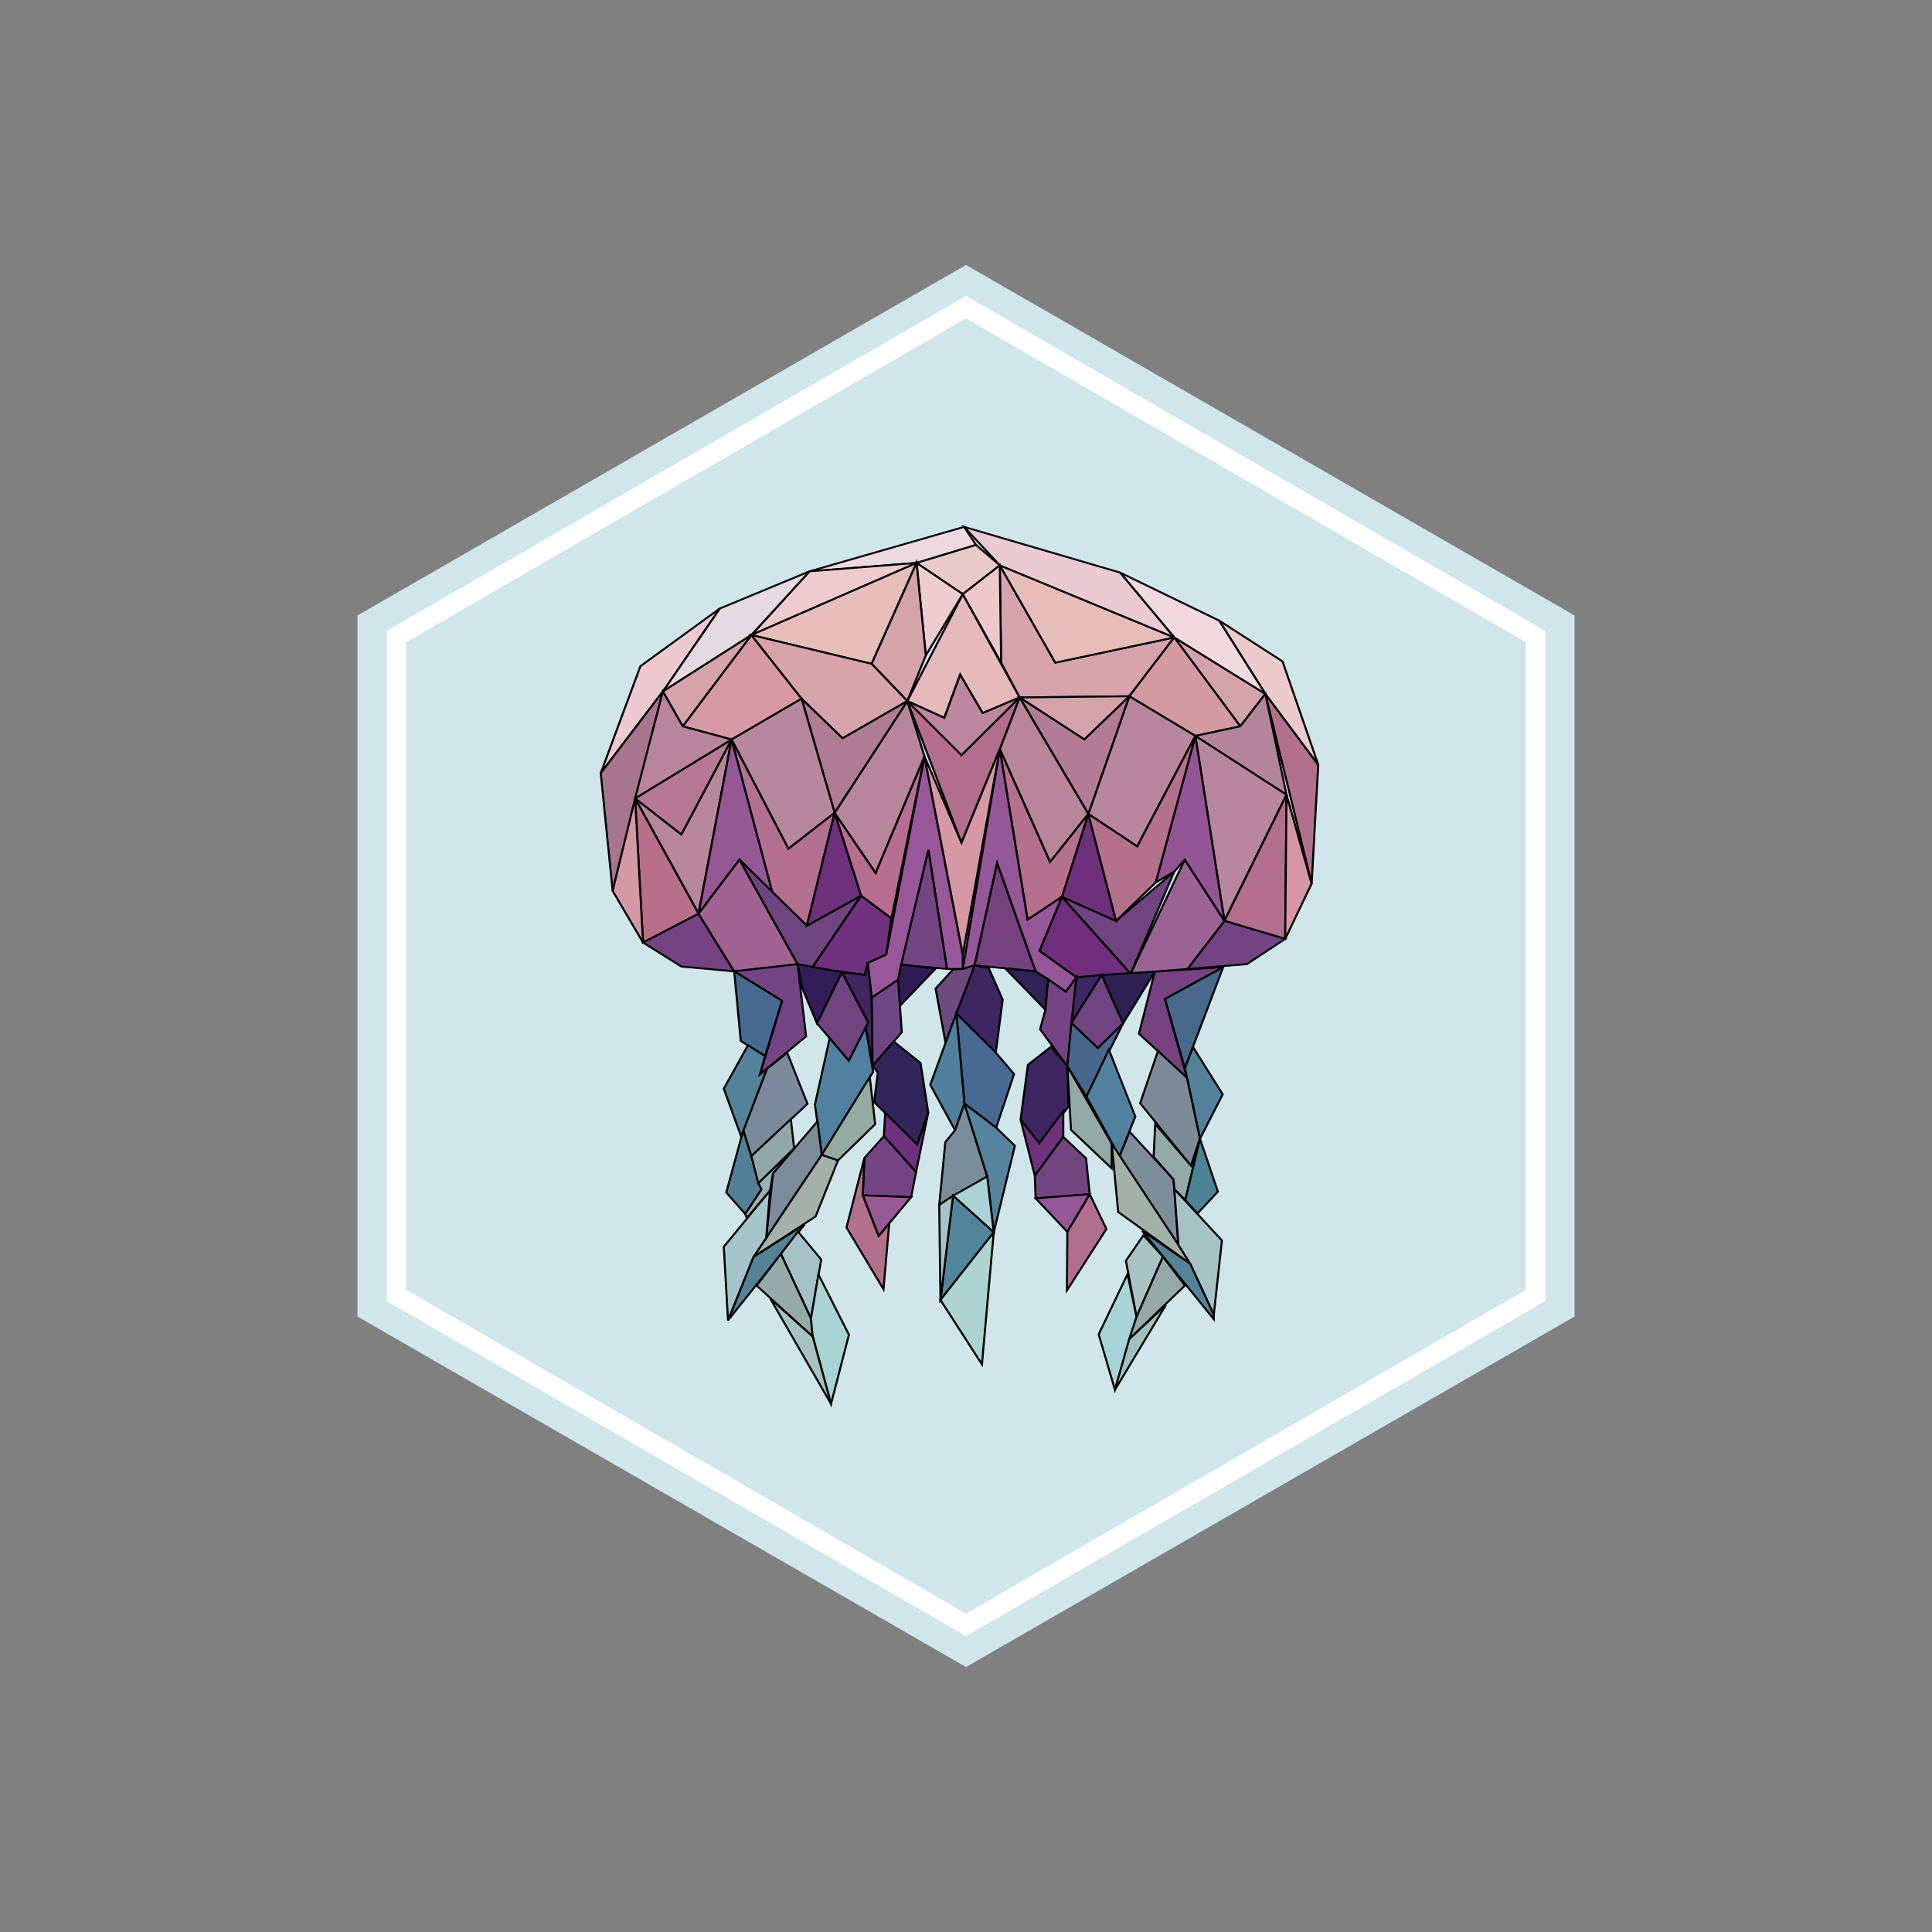<?xml version="1.0" encoding="UTF-8" standalone="no"?>
<svg
   xmlns:dc="http://purl.org/dc/elements/1.1/"
   xmlns:cc="http://creativecommons.org/ns#"
   xmlns:rdf="http://www.w3.org/1999/02/22-rdf-syntax-ns#"
   xmlns:svg="http://www.w3.org/2000/svg"
   xmlns="http://www.w3.org/2000/svg"
   xmlns:xlink="http://www.w3.org/1999/xlink"
   xmlns:sodipodi="http://sodipodi.sourceforge.net/DTD/sodipodi-0.dtd"
   xmlns:inkscape="http://www.inkscape.org/namespaces/inkscape"
   version="1.1"
   id="Ebene_1"
   x="0px"
   y="0px"
   width="198.425px"
   height="198.425px"
   viewBox="0 0 198.425 198.425"
   enable-background="new 0 0 198.425 198.425"
   xml:space="preserve"
   sodipodi:docname="jelly.svg"
   inkscape:version="1.0.1 (c497b03c, 2020-09-10)"
   inkscape:export-filename="/Users/mer92/Documents/shiny-server/hexagons/jelly.png"
   inkscape:export-xdpi="139.99899"
   inkscape:export-ydpi="139.99899"><rect x="0" y="0" width="198.425" height="198.425" fill="#808080" stroke="none"/><defs
   id="defs133">
	
	
	

		
		
		
		
		
		
		
		
		
		
		
		
		
		
		
		
		
		
		
		
		
		
		
		
		
		
		
		
		
			
		
			
		
			
		
			
		
			
		
		
			
		
			
		
			
		
			
		
			
		
		
		
		
		
		
		
		
		
		
		
		
		
		
		
		
		
	
		<defs
   id="defs3">
			<polygon
   id="SVGID_1_"
   points="36.713,135.213 36.713,63.212 99.213,27.212 161.713,63.212 161.713,135.213 99.213,171.213 " />
		</defs>
		<clipPath
   id="SVGID_2_">
			<use
   xlink:href="#SVGID_1_"
   overflow="visible"
   id="use5"
   style="overflow:visible"
   x="0"
   y="0"
   width="100%"
   height="100%" />
		</clipPath>
		
	</defs><sodipodi:namedview
   pagecolor="#ffffff"
   bordercolor="#666666"
   borderopacity="1"
   objecttolerance="10"
   gridtolerance="10"
   guidetolerance="10"
   inkscape:pageopacity="0"
   inkscape:pageshadow="2"
   inkscape:window-width="1872"
   inkscape:window-height="908"
   id="namedview131"
   showgrid="false"
   showguides="false"
   inkscape:zoom="3.2359422"
   inkscape:cx="140.34039"
   inkscape:cy="125.97484"
   inkscape:window-x="48"
   inkscape:window-y="25"
   inkscape:window-maximized="0"
   inkscape:current-layer="Ebene_1"
   inkscape:document-rotation="0" />

<polygon
   clip-path="url(#SVGID_2_)"
   points="33.878,136.852 33.878,61.574 99.212,23.94 164.548,61.574 164.548,136.852 99.212,174.484 "
   id="polygon8"
   style="fill:#d0e6ea;fill-opacity:1"
   inkscape:export-filename="/srv/shiny-server/hexagons/geo.png"
   inkscape:export-xdpi="139.99904"
   inkscape:export-ydpi="139.99904" /><polygon
   style="fill:none;stroke:#ffffff;stroke-width:2;stroke-miterlimit:10"
   id="polygon12"
   points="157.713,65.378 157.713,133.045 99.212,166.879 40.712,133.045 40.712,65.378 99.212,31.545 "
   stroke-miterlimit="10"
   transform="translate(5e-4)"
   inkscape:export-filename="/srv/shiny-server/hexagons/geo.png"
   inkscape:export-xdpi="139.99904"
   inkscape:export-ydpi="139.99904" />



<g
   id="g1291"
   transform="matrix(0.99,0,0,0.9,-183.93,17.721)"
   style="stroke-width:1.059"><path
     style="fill:#d7a3ac;fill-opacity:1;stroke:#000000;stroke-width:0.212;stroke-linecap:butt;stroke-linejoin:miter;stroke-miterlimit:4;stroke-dasharray:none;stroke-opacity:1"
     d="m 289.508,44.824 0.137,11.103 1.919,3.975 11.377,-0.137 4.661,-6.717 -12.337,2.879 z"
     id="path909" /><path
     style="fill:#e7bdba;fill-opacity:1;stroke:#000000;stroke-width:0.212;stroke-linecap:butt;stroke-linejoin:miter;stroke-miterlimit:4;stroke-dasharray:none;stroke-opacity:1"
     d="m 289.508,44.824 18.094,8.225 -12.337,2.879 z"
     id="path911" /><path
     style="fill:#d3a5ab;fill-opacity:1;stroke:#000000;stroke-width:0.212;stroke-linecap:butt;stroke-linejoin:miter;stroke-miterlimit:4;stroke-dasharray:none;stroke-opacity:1"
     d="m 307.603,53.049 9.458,6.443 -2.604,3.701 z"
     id="path913" /><path
     style="fill:#d49aa2;fill-opacity:1;stroke:#000000;stroke-width:0.212;stroke-linecap:butt;stroke-linejoin:miter;stroke-miterlimit:4;stroke-dasharray:none;stroke-opacity:1"
     d="m 307.603,53.049 -4.661,6.717 6.854,4.524 4.661,-1.097 z"
     id="path915" /><path
     style="fill:#b1718c;fill-opacity:1;stroke:#000000;stroke-width:0.212;stroke-linecap:butt;stroke-linejoin:miter;stroke-miterlimit:4;stroke-dasharray:none;stroke-opacity:1"
     d="m 317.061,59.492 5.483,8.088 -0.685,13.571 z"
     id="path917" /><path
     style="fill:#edcbcc;fill-opacity:1;stroke:#000000;stroke-width:0.212;stroke-linecap:butt;stroke-linejoin:miter;stroke-miterlimit:4;stroke-dasharray:none;stroke-opacity:1"
     d="m 322.544,67.579 -3.701,-11.789 -6.58,-4.661 4.798,8.362 z"
     id="path919" /><path
     style="fill:#f0d9df;fill-opacity:1;stroke:#000000;stroke-width:0.212;stroke-linecap:butt;stroke-linejoin:miter;stroke-miterlimit:4;stroke-dasharray:none;stroke-opacity:1"
     d="m 312.263,51.13 -10.281,-5.483 5.62,7.402 9.458,6.443 z"
     id="path921" /><path
     style="fill:#eccad3;fill-opacity:1;stroke:#000000;stroke-width:0.212;stroke-linecap:butt;stroke-linejoin:miter;stroke-miterlimit:4;stroke-dasharray:none;stroke-opacity:1"
     d="m 301.982,45.647 -16.175,-5.209 3.701,4.386 18.094,8.225 z"
     id="path923" /><path
     style="fill:#eed9e0;fill-opacity:1;stroke:#000000;stroke-width:0.212;stroke-linecap:butt;stroke-linejoin:miter;stroke-miterlimit:4;stroke-dasharray:none;stroke-opacity:1"
     d="m 285.807,40.438 -16.038,5.072 11.103,-0.96 6.168,-2.056 z"
     id="path925" /><path
     style="fill:#efcace;fill-opacity:1;stroke:#000000;stroke-width:0.212;stroke-linecap:butt;stroke-linejoin:miter;stroke-miterlimit:4;stroke-dasharray:none;stroke-opacity:1"
     d="m 269.769,45.51 -6.031,7.265 17.135,-8.225 z"
     id="path927" /><path
     style="fill:#e5dadf;fill-opacity:1;stroke:#000000;stroke-width:0.212;stroke-linecap:butt;stroke-linejoin:miter;stroke-miterlimit:4;stroke-dasharray:none;stroke-opacity:1"
     d="m 260.448,49.759 -5.894,9.458 9.184,-6.443 6.031,-7.265 z"
     id="path929" /><path
     style="fill:#eecad0;fill-opacity:1;stroke:#000000;stroke-width:0.212;stroke-linecap:butt;stroke-linejoin:miter;stroke-miterlimit:4;stroke-dasharray:none;stroke-opacity:1"
     d="m 260.448,49.759 -8.225,6.58 -4.112,12.2 6.443,-9.321 z"
     id="path931" /><path
     style="fill:#a7758e;fill-opacity:1;stroke:#000000;stroke-width:0.212;stroke-linecap:butt;stroke-linejoin:miter;stroke-miterlimit:4;stroke-dasharray:none;stroke-opacity:1"
     d="m 248.111,68.539 1.234,13.434 5.209,-22.755 z"
     id="path933" /><path
     style="fill:#d699a5;fill-opacity:1;stroke:#000000;stroke-width:0.212;stroke-linecap:butt;stroke-linejoin:miter;stroke-miterlimit:4;stroke-dasharray:none;stroke-opacity:1"
     d="m 263.738,52.775 5.209,7.265 -7.265,4.661 -5.072,-1.508 z"
     id="path935" /><path
     style="fill:#d6a3aa;fill-opacity:1;stroke:#000000;stroke-width:0.212;stroke-linecap:butt;stroke-linejoin:miter;stroke-miterlimit:4;stroke-dasharray:none;stroke-opacity:1"
     d="m 254.554,59.218 2.056,3.975 7.128,-10.418 z"
     id="path937" /><path
     style="fill:#e7beb9;fill-opacity:1;stroke:#000000;stroke-width:0.212;stroke-linecap:butt;stroke-linejoin:miter;stroke-miterlimit:4;stroke-dasharray:none;stroke-opacity:1"
     d="m 263.738,52.775 12.474,3.29 4.661,-11.515 z"
     id="path939" /><path
     style="fill:#eacaca;fill-opacity:1;stroke:#000000;stroke-width:0.212;stroke-linecap:butt;stroke-linejoin:miter;stroke-miterlimit:4;stroke-dasharray:none;stroke-opacity:1"
     d="m 280.872,44.55 4.798,3.564 3.838,-3.29 -2.467,-2.33 z"
     id="path941" /><path
     style="fill:#e6b9ba;fill-opacity:1;stroke:#000000;stroke-width:0.212;stroke-linecap:butt;stroke-linejoin:miter;stroke-miterlimit:4;stroke-dasharray:none;stroke-opacity:1"
     d="m 285.67,48.114 -5.757,12.2 3.838,1.919 1.645,-4.935 2.33,4.386 3.838,-1.782 z"
     id="path943" /><path
     style="fill:#efc8cb;fill-opacity:1;stroke:#000000;stroke-width:0.212;stroke-linecap:butt;stroke-linejoin:miter;stroke-miterlimit:4;stroke-dasharray:none;stroke-opacity:1"
     d="m 285.67,48.114 3.975,7.813 -0.137,-11.103 z"
     id="path945" /><path
     style="fill:#eecccf;fill-opacity:1;stroke:#000000;stroke-width:0.212;stroke-linecap:butt;stroke-linejoin:miter;stroke-miterlimit:4;stroke-dasharray:none;stroke-opacity:1"
     d="m 280.872,44.55 0.96,10.555 3.838,-6.991 z"
     id="path947" /><path
     style="fill:#d4a4aa;fill-opacity:1;stroke:#000000;stroke-width:0.212;stroke-linecap:butt;stroke-linejoin:miter;stroke-miterlimit:4;stroke-dasharray:none;stroke-opacity:1"
     d="m 280.872,44.55 -4.661,11.515 3.701,4.249 1.919,-5.209 z"
     id="path949" /><path
     style="fill:#d6a4aa;fill-opacity:1;stroke:#000000;stroke-width:0.212;stroke-linecap:butt;stroke-linejoin:miter;stroke-miterlimit:4;stroke-dasharray:none;stroke-opacity:1"
     d="m 263.738,52.775 5.209,7.265 4.249,4.524 6.717,-4.249 -3.701,-4.249 z"
     id="path951" /><path
     style="fill:#d5a3ac;fill-opacity:1;stroke:#000000;stroke-width:0.212;stroke-linecap:butt;stroke-linejoin:miter;stroke-miterlimit:4;stroke-dasharray:none;stroke-opacity:1"
     d="m 291.565,59.903 6.717,4.798 4.661,-4.935 z"
     id="path953" /><path
     style="fill:#b4849b;fill-opacity:1;stroke:#000000;stroke-width:0.212;stroke-linecap:butt;stroke-linejoin:miter;stroke-miterlimit:4;stroke-dasharray:none;stroke-opacity:1"
     d="m 309.796,64.289 9.458,6.717 -2.193,-11.515 -2.604,3.701 z"
     id="path955" /><path
     style="fill:#b9869f;fill-opacity:1;stroke:#000000;stroke-width:0.212;stroke-linecap:butt;stroke-linejoin:miter;stroke-miterlimit:4;stroke-dasharray:none;stroke-opacity:1"
     d="m 319.254,71.006 -6.443,14.393 -3.016,-21.11 z"
     id="path957" /><path
     style="fill:#b36f8e;fill-opacity:1;stroke:#000000;stroke-width:0.212;stroke-linecap:butt;stroke-linejoin:miter;stroke-miterlimit:4;stroke-dasharray:none;stroke-opacity:1"
     d="m 319.254,71.006 -0.137,16.449 -6.306,-2.056 z"
     id="path959" /><path
     style="fill:#d696a8;fill-opacity:1;stroke:#000000;stroke-width:0.212;stroke-linecap:butt;stroke-linejoin:miter;stroke-miterlimit:4;stroke-dasharray:none;stroke-opacity:1"
     d="m 319.254,71.006 2.604,10.144 -2.742,6.306 z"
     id="path961" /><path
     style="fill:#754283;fill-opacity:1;stroke:#000000;stroke-width:0.212;stroke-linecap:butt;stroke-linejoin:miter;stroke-miterlimit:4;stroke-dasharray:none;stroke-opacity:1"
     d="m 312.812,85.399 -3.838,5.483 6.168,-0.548 3.975,-2.879 z"
     id="path963" /><path
     style="fill:#9b6295;fill-opacity:1;stroke:#000000;stroke-width:0.212;stroke-linecap:butt;stroke-linejoin:miter;stroke-miterlimit:4;stroke-dasharray:none;stroke-opacity:1"
     d="m 312.812,85.399 -4.112,-6.991 -5.62,13.022 5.894,-0.548 z"
     id="path965" /><path
     style="fill:#945596;fill-opacity:1;stroke:#000000;stroke-width:0.212;stroke-linecap:butt;stroke-linejoin:miter;stroke-miterlimit:4;stroke-dasharray:none;stroke-opacity:1"
     d="m 309.796,64.289 -4.112,16.723 1.919,-1.234 1.097,-1.371 4.112,6.991 z"
     id="path968" /><path
     style="fill:#714481;fill-opacity:1;stroke:#000000;stroke-width:0.212;stroke-linecap:butt;stroke-linejoin:miter;stroke-miterlimit:4;stroke-dasharray:none;stroke-opacity:1"
     d="m 307.603,79.779 -6.031,5.62 -5.62,-2.742 7.128,8.773 z"
     id="path970" /><path
     style="fill:#b8869f;fill-opacity:1;stroke:#000000;stroke-width:0.212;stroke-linecap:butt;stroke-linejoin:miter;stroke-miterlimit:4;stroke-dasharray:none;stroke-opacity:1"
     d="m 302.942,59.766 -4.249,13.434 5.072,3.701 6.031,-12.611 z"
     id="path972" /><path
     style="fill:#b27c96;fill-opacity:1;stroke:#000000;stroke-width:0.212;stroke-linecap:butt;stroke-linejoin:miter;stroke-miterlimit:4;stroke-dasharray:none;stroke-opacity:1"
     d="m 291.565,59.903 7.128,13.297 4.249,-13.434 -4.661,4.935 z"
     id="path974" /><path
     style="fill:#b88599;fill-opacity:1;stroke:#000000;stroke-width:0.212;stroke-linecap:butt;stroke-linejoin:miter;stroke-miterlimit:4;stroke-dasharray:none;stroke-opacity:1"
     d="m 298.693,73.2 -3.975,5.483 -5.209,-12.885 2.056,-5.894 z"
     id="path976" /><path
     style="fill:#6e307c;fill-opacity:1;stroke:#000000;stroke-width:0.212;stroke-linecap:butt;stroke-linejoin:miter;stroke-miterlimit:4;stroke-dasharray:none;stroke-opacity:1"
     d="m 298.693,73.2 -2.742,9.458 5.62,2.742 z"
     id="path978" /><path
     style="fill:#b4718c;fill-opacity:1;stroke:#000000;stroke-width:0.212;stroke-linecap:butt;stroke-linejoin:miter;stroke-miterlimit:4;stroke-dasharray:none;stroke-opacity:1"
     d="m 298.693,73.2 2.879,12.2 4.112,-4.386 4.112,-16.723 -6.031,12.611 z"
     id="path980" /><path
     style="fill:#712e7c;fill-opacity:1;stroke:#000000;stroke-width:0.212;stroke-linecap:butt;stroke-linejoin:miter;stroke-miterlimit:4;stroke-dasharray:none;stroke-opacity:1"
     d="m 295.951,82.658 -2.33,6.169 3.838,3.016 5.62,-0.411 z"
     id="path982" /><path
     style="fill:#b4708d;fill-opacity:1;stroke:#000000;stroke-width:0.212;stroke-linecap:butt;stroke-linejoin:miter;stroke-miterlimit:4;stroke-dasharray:none;stroke-opacity:1"
     d="m 298.693,73.2 -2.742,9.458 -3.564,2.604 -2.879,-19.465 5.209,12.885 z"
     id="path984" /><path
     style="fill:#955797;fill-opacity:1;stroke:#000000;stroke-width:0.212;stroke-linecap:butt;stroke-linejoin:miter;stroke-miterlimit:4;stroke-dasharray:none;stroke-opacity:1"
     d="m 289.508,65.797 -3.838,25.085 1.234,-0.411 2.33,-11.652 3.975,12.337 3.153,2.33 1.097,-1.645 -3.838,-3.016 2.33,-6.169 -3.564,2.604 z"
     id="path986" /><path
     style="fill:#75427f;fill-opacity:1;stroke:#000000;stroke-width:0.212;stroke-linecap:butt;stroke-linejoin:miter;stroke-miterlimit:4;stroke-dasharray:none;stroke-opacity:1"
     d="m 289.234,78.82 -2.33,11.652 6.306,0.685 z"
     id="path988" /><path
     style="fill:#975799;fill-opacity:1;stroke:#000000;stroke-width:0.212;stroke-linecap:butt;stroke-linejoin:miter;stroke-miterlimit:4;stroke-dasharray:none;stroke-opacity:1"
     d="m 281.695,66.62 3.975,22.618 v 1.645 h -1.645 l -1.919,-13.571 -3.153,14.804 -2.742,2.056 -0.411,-3.975 1.919,-0.96 z"
     id="path990" /><path
     style="fill:#b36d8d;fill-opacity:1;stroke:#000000;stroke-width:0.212;stroke-linecap:butt;stroke-linejoin:miter;stroke-miterlimit:4;stroke-dasharray:none;stroke-opacity:1"
     d="m 279.913,60.314 5.62,16.175 3.975,-10.692 2.056,-5.894 -6.031,6.58 -3.838,-5.072 z"
     id="path992" /><path
     style="fill:#bc879f;fill-opacity:1;stroke:#000000;stroke-width:0.212;stroke-linecap:butt;stroke-linejoin:miter;stroke-miterlimit:4;stroke-dasharray:none;stroke-opacity:1"
     d="m 279.913,60.314 5.62,6.169 6.031,-6.58 -3.838,1.782 -2.33,-4.386 -1.645,4.935 z"
     id="path994" /><path
     style="fill:#d798a6;fill-opacity:1;stroke:#000000;stroke-width:0.212;stroke-linecap:butt;stroke-linejoin:miter;stroke-miterlimit:4;stroke-dasharray:none;stroke-opacity:1"
     d="m 281.695,66.62 3.975,22.618 3.838,-23.44 -3.975,10.692 z"
     id="path996" /><path
     style="fill:#b66e91;fill-opacity:1;stroke:#000000;stroke-width:0.212;stroke-linecap:butt;stroke-linejoin:miter;stroke-miterlimit:4;stroke-dasharray:none;stroke-opacity:1"
     d="m 281.695,66.62 -3.427,18.506 -3.153,-2.604 -2.742,-9.458 4.249,6.854 z"
     id="path998" /><path
     style="fill:#b7869c;fill-opacity:1;stroke:#000000;stroke-width:0.212;stroke-linecap:butt;stroke-linejoin:miter;stroke-miterlimit:4;stroke-dasharray:none;stroke-opacity:1"
     d="m 279.913,60.314 1.782,6.306 -5.072,13.297 -4.249,-6.854 z"
     id="path1000" /><path
     style="fill:#af7b95;fill-opacity:1;stroke:#000000;stroke-width:0.212;stroke-linecap:butt;stroke-linejoin:miter;stroke-miterlimit:4;stroke-dasharray:none;stroke-opacity:1"
     d="m 268.947,60.04 3.427,13.022 7.539,-12.748 -6.717,4.249 z"
     id="path1002" /><path
     style="fill:#b7879d;fill-opacity:1;stroke:#000000;stroke-width:0.212;stroke-linecap:butt;stroke-linejoin:miter;stroke-miterlimit:4;stroke-dasharray:none;stroke-opacity:1"
     d="m 261.682,64.701 5.894,12.474 4.798,-4.112 -3.427,-13.022 z"
     id="path1004" /><path
     style="fill:#b47091;fill-opacity:1;stroke:#000000;stroke-width:0.212;stroke-linecap:butt;stroke-linejoin:miter;stroke-miterlimit:4;stroke-dasharray:none;stroke-opacity:1"
     d="m 261.682,64.701 4.249,17.546 3.564,3.701 2.879,-12.885 -4.798,4.112 z"
     id="path1006" /><path
     style="fill:#b8879c;fill-opacity:1;stroke:#000000;stroke-width:0.212;stroke-linecap:butt;stroke-linejoin:miter;stroke-miterlimit:4;stroke-dasharray:none;stroke-opacity:1"
     d="m 261.682,64.701 -3.427,19.876 -6.58,-13.159 4.798,4.112 z"
     id="path1008" /><path
     style="fill:#b67894;fill-opacity:1;stroke:#000000;stroke-width:0.212;stroke-linecap:butt;stroke-linejoin:miter;stroke-miterlimit:4;stroke-dasharray:none;stroke-opacity:1"
     d="m 261.682,64.701 -10.007,6.717 4.798,4.112 z"
     id="path1010" /><path
     style="fill:#b9859d;fill-opacity:1;stroke:#000000;stroke-width:0.212;stroke-linecap:butt;stroke-linejoin:miter;stroke-miterlimit:4;stroke-dasharray:none;stroke-opacity:1"
     d="m 261.682,64.701 -5.072,-1.508 -2.056,-3.975 -2.879,12.2 z"
     id="path1012" /><path
     style="fill:#b76f8a;fill-opacity:1;stroke:#000000;stroke-width:0.212;stroke-linecap:butt;stroke-linejoin:miter;stroke-miterlimit:4;stroke-dasharray:none;stroke-opacity:1"
     d="m 251.675,71.418 0.822,16.449 5.757,-3.29 z"
     id="path1014" /><path
     style="fill:#d499a7;fill-opacity:1;stroke:#000000;stroke-width:0.212;stroke-linecap:butt;stroke-linejoin:miter;stroke-miterlimit:4;stroke-dasharray:none;stroke-opacity:1"
     d="m 251.675,71.418 0.822,16.449 -3.153,-5.894 z"
     id="path1016" /><path
     style="fill:#754282;fill-opacity:1;stroke:#000000;stroke-width:0.212;stroke-linecap:butt;stroke-linejoin:miter;stroke-miterlimit:4;stroke-dasharray:none;stroke-opacity:1"
     d="m 252.497,87.867 3.975,2.742 5.483,0.548 -3.701,-6.58 z"
     id="path1018" /><path
     style="fill:#965795;fill-opacity:1;stroke:#000000;stroke-width:0.212;stroke-linecap:butt;stroke-linejoin:miter;stroke-miterlimit:4;stroke-dasharray:none;stroke-opacity:1"
     d="m 258.255,84.577 4.249,-6.169 3.427,3.838 -4.249,-17.546 z"
     id="path1020" /><path
     style="fill:#a16391;fill-opacity:1;stroke:#000000;stroke-width:0.212;stroke-linecap:butt;stroke-linejoin:miter;stroke-miterlimit:4;stroke-dasharray:none;stroke-opacity:1"
     d="m 258.255,84.577 3.701,6.58 6.58,-0.822 -6.031,-11.926 z"
     id="path1022" /><path
     style="fill:#6f457f;fill-opacity:1;stroke:#000000;stroke-width:0.212;stroke-linecap:butt;stroke-linejoin:miter;stroke-miterlimit:4;stroke-dasharray:none;stroke-opacity:1"
     d="m 262.504,78.409 6.031,11.926 1.508,0.411 5.072,-8.225 -5.62,3.427 z"
     id="path1024" /><path
     style="fill:#6f307c;fill-opacity:1;stroke:#000000;stroke-width:0.212;stroke-linecap:butt;stroke-linejoin:miter;stroke-miterlimit:4;stroke-dasharray:none;stroke-opacity:1"
     d="m 269.495,85.948 5.62,-3.427 -2.742,-9.458 z"
     id="path1026" /><path
     style="fill:#70317e;fill-opacity:1;stroke:#000000;stroke-width:0.212;stroke-linecap:butt;stroke-linejoin:miter;stroke-miterlimit:4;stroke-dasharray:none;stroke-opacity:1"
     d="m 270.043,90.746 5.483,0.822 0.274,-1.371 1.919,-0.96 0.548,-4.112 -3.153,-2.604 z"
     id="path1028" /><path
     style="fill:#734583;fill-opacity:1;stroke:#000000;stroke-width:0.212;stroke-linecap:butt;stroke-linejoin:miter;stroke-miterlimit:4;stroke-dasharray:none;stroke-opacity:1"
     d="m 279.281,90.396 4.744,0.486 -1.919,-13.571 z"
     id="path1030" /><path
     style="fill:#744584;fill-opacity:1;stroke:#000000;stroke-width:0.212;stroke-linecap:butt;stroke-linejoin:miter;stroke-miterlimit:4;stroke-dasharray:none;stroke-opacity:1"
     d="m 261.956,91.157 4.957,3.362 -2.29,8.409 4.788,-4.352 -0.875,-8.242 z"
     id="path1032"
     sodipodi:nodetypes="cccccc" /><path
     style="fill:#486a91;fill-opacity:1;stroke:#000000;stroke-width:0.212;stroke-linecap:butt;stroke-linejoin:miter;stroke-miterlimit:4;stroke-dasharray:none;stroke-opacity:1"
     d="m 261.956,91.157 0.682,7.943 2.519,1.734 1.756,-6.315 z"
     id="path1034"
     sodipodi:nodetypes="ccccc" /><path
     style="fill:#7c8b9b;fill-opacity:1;stroke:#000000;stroke-width:0.212;stroke-linecap:butt;stroke-linejoin:miter;stroke-miterlimit:4;stroke-dasharray:none;stroke-opacity:1"
     d="m 267.454,100.453 2.106,5.826 -5.826,5.967 -0.842,-2.948 2.457,-7.02 z"
     id="path1038" /><path
     style="fill:#548097;fill-opacity:1;stroke:#000000;stroke-width:0.212;stroke-linecap:butt;stroke-linejoin:miter;stroke-miterlimit:4;stroke-dasharray:none;stroke-opacity:1"
     d="m 262.891,109.298 -1.755,7.09 1.966,2.457 1.685,-2.808 z"
     id="path1040"
     sodipodi:nodetypes="ccccc" /><path
     style="fill:#92a7a8;fill-opacity:1;stroke:#000000;stroke-width:0.212;stroke-linecap:butt;stroke-linejoin:miter;stroke-miterlimit:4;stroke-dasharray:none;stroke-opacity:1"
     d="m 267.835,108.027 0.336,3.339 -3.712,3.977 -0.726,-3.096 z"
     id="path1042"
     sodipodi:nodetypes="ccccc" /><path
     style="fill:#331d58;fill-opacity:1;stroke:#000000;stroke-width:0.212;stroke-linecap:butt;stroke-linejoin:miter;stroke-miterlimit:4;stroke-dasharray:none;stroke-opacity:1"
     d="m 268.998,93.012 1.544,4.071 2.597,-5.826 -4.604,-0.923 z"
     id="path1044" /><path
     style="fill:#70447f;fill-opacity:1;stroke:#000000;stroke-width:0.212;stroke-linecap:butt;stroke-linejoin:miter;stroke-miterlimit:4;stroke-dasharray:none;stroke-opacity:1"
     d="m 273.14,91.257 2.738,5.756 -2.036,4.352 -3.299,-4.282 z"
     id="path1046" /><path
     style="fill:#52809f;fill-opacity:1;stroke:#000000;stroke-width:0.212;stroke-linecap:butt;stroke-linejoin:miter;stroke-miterlimit:4;stroke-dasharray:none;stroke-opacity:1"
     d="m 275.605,97.529 0.764,5.101 -5.335,9.477 -0.702,-5.756 1.529,-7.557 1.981,2.573 z"
     id="path1048"
     sodipodi:nodetypes="ccccccc" /><path
     style="fill:#7c8c9b;fill-opacity:1;stroke:#000000;stroke-width:0.212;stroke-linecap:butt;stroke-linejoin:miter;stroke-miterlimit:4;stroke-dasharray:none;stroke-opacity:1"
     d="m 270.605,108.253 -4.625,5.959 -0.702,7.371 5.756,-9.477 z"
     id="path1050"
     sodipodi:nodetypes="ccccc" /><path
     style="fill:#93aba2;fill-opacity:1;stroke:#000000;stroke-width:0.212;stroke-linecap:butt;stroke-linejoin:miter;stroke-miterlimit:4;stroke-dasharray:none;stroke-opacity:1"
     d="m 276.018,103.215 0.562,5.381 -3.861,4.142 -1.685,-0.632 z"
     id="path1052"
     sodipodi:nodetypes="ccccc" /><path
     style="fill:#a4b1aa;fill-opacity:1;stroke:#000000;stroke-width:0.212;stroke-linecap:butt;stroke-linejoin:miter;stroke-miterlimit:4;stroke-dasharray:none;stroke-opacity:1"
     d="m 272.719,112.738 -2.317,6.388 -6.458,4.633 1.334,-2.176 5.756,-9.477 z"
     id="path1054" /><path
     style="font-variation-settings:normal;opacity:1;vector-effect:none;fill:#548299;fill-opacity:1;stroke:#000000;stroke-width:0.212;stroke-linecap:butt;stroke-linejoin:miter;stroke-miterlimit:4;stroke-dasharray:none;stroke-dashoffset:0;stroke-opacity:1;stop-color:#000000;stop-opacity:1"
     d="m 263.385,99.587 -2.507,4.96 1.799,5.451 2.672,-7.72 -0.726,0.65 0.534,-2.094 z"
     id="path1060" /><path
     style="font-variation-settings:normal;opacity:1;vector-effect:none;fill:#548296;fill-opacity:1;stroke:#000000;stroke-width:0.212;stroke-linecap:butt;stroke-linejoin:miter;stroke-miterlimit:4;stroke-dasharray:none;stroke-dashoffset:0;stroke-opacity:1;stop-color:#000000;stop-opacity:1"
     d="m 269.271,120.027 -7.958,10.956 2.631,-7.225 z"
     id="path1062" /><path
     style="font-variation-settings:normal;opacity:1;vector-effect:none;fill:#a5c5cb;fill-opacity:1;stroke:#000000;stroke-width:0.212;stroke-linecap:butt;stroke-linejoin:miter;stroke-miterlimit:4;stroke-dasharray:none;stroke-dashoffset:0;stroke-opacity:1;stop-color:#000000;stop-opacity:1"
     d="m 265.674,116.157 -4.797,6.432 0.436,8.394 2.631,-7.225 1.334,-2.176 z"
     id="path1064" /><path
     style="font-variation-settings:normal;opacity:1;vector-effect:none;fill:#99b2b6;fill-opacity:1;stroke:#000000;stroke-width:0.212;stroke-linecap:butt;stroke-linejoin:miter;stroke-miterlimit:4;stroke-dasharray:none;stroke-dashoffset:0;stroke-opacity:1;stop-color:#000000;stop-opacity:1"
     d="m 263.102,118.845 0.165,0.456 2.408,-3.144 0.306,-1.945 2.192,-2.846 -3.712,3.977 0.327,0.695 z"
     id="path1066" /><path
     style="font-variation-settings:normal;opacity:1;vector-effect:none;fill:#a5c3c7;fill-opacity:1;stroke:#000000;stroke-width:0.212;stroke-linecap:butt;stroke-linejoin:miter;stroke-miterlimit:4;stroke-dasharray:none;stroke-dashoffset:0;stroke-opacity:1;stop-color:#000000;stop-opacity:1"
     d="m 266.8,123.405 3.119,7.372 1.063,-6.734 -2.41,-3.19 z"
     id="path1068" /><path
     style="font-variation-settings:normal;opacity:1;vector-effect:none;fill:#95aaa9;fill-opacity:1;stroke:#000000;stroke-width:0.212;stroke-linecap:butt;stroke-linejoin:miter;stroke-miterlimit:4;stroke-dasharray:none;stroke-dashoffset:0;stroke-opacity:1;stop-color:#000000;stop-opacity:1"
     d="m 264.279,127.013 5.823,5.823 -0.184,-2.059 -3.119,-7.372 z"
     id="path1070" /><path
     style="font-variation-settings:normal;opacity:1;vector-effect:none;fill:#aad4d4;fill-opacity:1;stroke:#000000;stroke-width:0.212;stroke-linecap:butt;stroke-linejoin:miter;stroke-miterlimit:4;stroke-dasharray:none;stroke-dashoffset:0;stroke-opacity:1;stop-color:#000000;stop-opacity:1"
     d="m 270.693,125.747 3.165,6.878 -1.857,7.891 -1.899,-7.68 -0.184,-2.059 z"
     id="path1072" /><path
     style="font-variation-settings:normal;opacity:1;vector-effect:none;fill:#a7c2c3;fill-opacity:1;stroke:#000000;stroke-width:0.212;stroke-linecap:butt;stroke-linejoin:miter;stroke-miterlimit:4;stroke-dasharray:none;stroke-dashoffset:0;stroke-opacity:1;stop-color:#000000;stop-opacity:1"
     d="m 265.714,128.532 6.287,11.984 -1.899,-7.68 z"
     id="path1074"
     sodipodi:nodetypes="cccc" /><path
     style="font-variation-settings:normal;opacity:1;vector-effect:none;fill:#301c54;fill-opacity:1;stroke:#000000;stroke-width:0.212;stroke-linecap:butt;stroke-linejoin:miter;stroke-miterlimit:4;stroke-dasharray:none;stroke-dashoffset:0;stroke-opacity:1;stop-color:#000000;stop-opacity:1"
     d="m 282.846,90.85 -3.713,4.262 -0.179,-2.995 0.328,-1.72 z"
     id="path1076" /><path
     style="font-variation-settings:normal;opacity:1;vector-effect:none;fill:#6f4684;fill-opacity:1;stroke:#000000;stroke-width:0.212;stroke-linecap:butt;stroke-linejoin:miter;stroke-miterlimit:4;stroke-dasharray:none;stroke-dashoffset:0;stroke-opacity:1;stop-color:#000000;stop-opacity:1"
     d="m 278.953,92.116 0.39,5.991 -3.038,3.84 -0.093,-7.775 z"
     id="path1078" /><path
     style="font-variation-settings:normal;opacity:1;vector-effect:none;fill:#412661;fill-opacity:1;stroke:#000000;stroke-width:0.212;stroke-linecap:butt;stroke-linejoin:miter;stroke-miterlimit:4;stroke-dasharray:none;stroke-dashoffset:0;stroke-opacity:1;stop-color:#000000;stop-opacity:1"
     d="m 275.801,90.197 0.411,3.975 0.093,7.775 -0.7,-4.419 0.273,-0.515 -2.738,-5.756 2.387,0.311 z"
     id="path1080" /><path
     style="font-variation-settings:normal;opacity:1;vector-effect:none;fill:#31255a;fill-opacity:1;stroke:#000000;stroke-width:0.212;stroke-linecap:butt;stroke-linejoin:miter;stroke-miterlimit:4;stroke-dasharray:none;stroke-dashoffset:0;stroke-opacity:1;stop-color:#000000;stop-opacity:1"
     d="m 278.499,99.163 2.785,2.447 0.802,5.654 -1.139,3.671 -4.473,-4.853 0.38,-3.376 -0.549,-0.76 z"
     id="path1082" /><path
     style="font-variation-settings:normal;opacity:1;vector-effect:none;fill:#6f317d;fill-opacity:1;stroke:#000000;stroke-width:0.212;stroke-linecap:butt;stroke-linejoin:miter;stroke-miterlimit:4;stroke-dasharray:none;stroke-dashoffset:0;stroke-opacity:1;stop-color:#000000;stop-opacity:1"
     d="m 277.613,107.307 -0.127,2.658 3.334,4.093 1.266,-6.794 -1.139,3.671 z"
     id="path1084" /><path
     style="font-variation-settings:normal;opacity:1;vector-effect:none;fill:#744483;fill-opacity:1;stroke:#000000;stroke-width:0.212;stroke-linecap:butt;stroke-linejoin:miter;stroke-miterlimit:4;stroke-dasharray:none;stroke-dashoffset:0;stroke-opacity:1;stop-color:#000000;stop-opacity:1"
     d="m 277.487,109.965 -2.025,2.49 -0.169,4.262 5.021,0.211 0.506,-2.869 z"
     id="path1086" /><path
     style="font-variation-settings:normal;opacity:1;vector-effect:none;fill:#975994;fill-opacity:1;stroke:#000000;stroke-width:0.212;stroke-linecap:butt;stroke-linejoin:miter;stroke-miterlimit:4;stroke-dasharray:none;stroke-dashoffset:0;stroke-opacity:1;stop-color:#000000;stop-opacity:1"
     d="m 275.292,116.717 1.646,4.642 3.376,-4.431 z"
     id="path1088" /><path
     style="font-variation-settings:normal;opacity:1;vector-effect:none;fill:#b3708c;fill-opacity:1;stroke:#000000;stroke-width:0.212;stroke-linecap:butt;stroke-linejoin:miter;stroke-miterlimit:4;stroke-dasharray:none;stroke-dashoffset:0;stroke-opacity:1;stop-color:#000000;stop-opacity:1"
     d="m 275.461,112.455 -1.857,7.933 3.84,7.047 0.591,-7.469 -1.097,1.393 -1.646,-4.642 z"
     id="path1090" /><path
     style="font-variation-settings:normal;opacity:1;vector-effect:none;fill:#6d4b7f;fill-opacity:1;stroke:#000000;stroke-width:0.212;stroke-linecap:butt;stroke-linejoin:miter;stroke-miterlimit:4;stroke-dasharray:none;stroke-dashoffset:0;stroke-opacity:1;stop-color:#000000;stop-opacity:1"
     d="m 284.66,90.934 -1.814,2.194 1.097,6.541 2.961,-9.198 -1.234,0.411 z"
     id="path1092" /><path
     style="font-variation-settings:normal;opacity:1;vector-effect:none;fill:#3e2662;fill-opacity:1;stroke:#000000;stroke-width:0.212;stroke-linecap:butt;stroke-linejoin:miter;stroke-miterlimit:4;stroke-dasharray:none;stroke-dashoffset:0;stroke-opacity:1;stop-color:#000000;stop-opacity:1"
     d="m 288.373,90.808 1.435,3.587 -0.717,6.034 -4.093,-4.473 1.906,-5.484 z"
     id="path1094" /><path
     style="font-variation-settings:normal;opacity:1;vector-effect:none;fill:#486a92;fill-opacity:1;stroke:#000000;stroke-width:0.212;stroke-linecap:butt;stroke-linejoin:miter;stroke-miterlimit:4;stroke-dasharray:none;stroke-dashoffset:0;stroke-opacity:1;stop-color:#000000;stop-opacity:1"
     d="m 284.998,95.956 0.844,10.296 3.291,2.743 1.857,-6.119 -1.899,-2.447 z"
     id="path1096" /><path
     style="font-variation-settings:normal;opacity:1;vector-effect:none;fill:#52809c;fill-opacity:1;stroke:#000000;stroke-width:0.212;stroke-linecap:butt;stroke-linejoin:miter;stroke-miterlimit:4;stroke-dasharray:none;stroke-dashoffset:0;stroke-opacity:1;stop-color:#000000;stop-opacity:1"
     d="m 284.998,95.956 0.844,10.296 -0.971,3.038 -2.574,-5.19 z"
     id="path1098" /><path
     style="font-variation-settings:normal;opacity:1;vector-effect:none;fill:#798d9a;fill-opacity:1;stroke:#000000;stroke-width:0.212;stroke-linecap:butt;stroke-linejoin:miter;stroke-miterlimit:4;stroke-dasharray:none;stroke-dashoffset:0;stroke-opacity:1;stop-color:#000000;stop-opacity:1"
     d="m 285.842,106.252 2.363,8.313 -4.979,3.249 0.633,-7.173 1.013,-1.35 z"
     id="path1100" /><path
     style="font-variation-settings:normal;opacity:1;vector-effect:none;fill:#56839d;fill-opacity:1;stroke:#000000;stroke-width:0.212;stroke-linecap:butt;stroke-linejoin:miter;stroke-miterlimit:4;stroke-dasharray:none;stroke-dashoffset:0;stroke-opacity:1;stop-color:#000000;stop-opacity:1"
     d="m 289.133,108.995 1.941,2.068 -2.194,9.874 -0.675,-6.372 -2.363,-8.313 z"
     id="path1102" /><path
     style="font-variation-settings:normal;opacity:1;vector-effect:none;fill:#abd2d6;fill-opacity:1;stroke:#000000;stroke-width:0.212;stroke-linecap:butt;stroke-linejoin:miter;stroke-miterlimit:4;stroke-dasharray:none;stroke-dashoffset:0;stroke-opacity:1;stop-color:#000000;stop-opacity:1"
     d="m 284.66,116.759 4.22,4.177 -0.675,-6.372 z"
     id="path1104" /><path
     style="font-variation-settings:normal;opacity:1;vector-effect:none;fill:#52859c;fill-opacity:1;stroke:#000000;stroke-width:0.212;stroke-linecap:butt;stroke-linejoin:miter;stroke-miterlimit:4;stroke-dasharray:none;stroke-dashoffset:0;stroke-opacity:1;stop-color:#000000;stop-opacity:1"
     d="m 284.66,116.759 -1.308,11.9 5.528,-7.722 z"
     id="path1106" /><path
     style="font-variation-settings:normal;opacity:1;vector-effect:none;fill:#a5c3c9;fill-opacity:1;stroke:#000000;stroke-width:0.212;stroke-linecap:butt;stroke-linejoin:miter;stroke-miterlimit:4;stroke-dasharray:none;stroke-dashoffset:0;stroke-opacity:1;stop-color:#000000;stop-opacity:1"
     d="m 284.66,116.759 -1.435,1.055 0.127,10.845 z"
     id="path1108" /><path
     style="font-variation-settings:normal;opacity:1;vector-effect:none;fill:#add4d3;fill-opacity:1;stroke:#000000;stroke-width:0.212;stroke-linecap:butt;stroke-linejoin:miter;stroke-miterlimit:4;stroke-dasharray:none;stroke-dashoffset:0;stroke-opacity:1;stop-color:#000000;stop-opacity:1"
     d="m 288.88,120.936 -1.224,15.064 -4.304,-7.342 z"
     id="path1110" /><path
     style="font-variation-settings:normal;opacity:1;vector-effect:none;fill:#2f2254;fill-opacity:1;stroke:#000000;stroke-width:0.212;stroke-linecap:butt;stroke-linejoin:miter;stroke-miterlimit:4;stroke-dasharray:none;stroke-dashoffset:0;stroke-opacity:1;stop-color:#000000;stop-opacity:1"
     d="m 290.061,90.808 4.177,4.726 0.295,-3.46 -1.325,-0.917 z"
     id="path1112" /><path
     style="font-variation-settings:normal;opacity:1;vector-effect:none;fill:#754485;fill-opacity:1;stroke:#000000;stroke-width:0.212;stroke-linecap:butt;stroke-linejoin:miter;stroke-miterlimit:4;stroke-dasharray:none;stroke-dashoffset:0;stroke-opacity:1;stop-color:#000000;stop-opacity:1"
     d="m 297.459,91.842 -0.941,10.148 -2.827,-4.22 0.549,-2.236 0.295,-3.46 1.828,1.413 z"
     id="path1114" /><path
     style="font-variation-settings:normal;opacity:1;vector-effect:none;fill:#3d2661;fill-opacity:1;stroke:#000000;stroke-width:0.212;stroke-linecap:butt;stroke-linejoin:miter;stroke-miterlimit:4;stroke-dasharray:none;stroke-dashoffset:0;stroke-opacity:1;stop-color:#000000;stop-opacity:1"
     d="m 294.83,99.753 -2.405,2.068 -0.76,6.245 1.941,2.701 3.038,-4.177 -0.127,-4.599 z"
     id="path1116" /><path
     style="font-variation-settings:normal;opacity:1;vector-effect:none;fill:#6d327b;fill-opacity:1;stroke:#000000;stroke-width:0.212;stroke-linecap:butt;stroke-linejoin:miter;stroke-miterlimit:4;stroke-dasharray:none;stroke-dashoffset:0;stroke-opacity:1;stop-color:#000000;stop-opacity:1"
     d="m 291.665,108.066 1.477,6.414 2.954,-4.431 v -2.954 l -2.49,3.671 z"
     id="path1118" /><path
     style="font-variation-settings:normal;opacity:1;vector-effect:none;fill:#734680;fill-opacity:1;stroke:#000000;stroke-width:0.212;stroke-linecap:butt;stroke-linejoin:miter;stroke-miterlimit:4;stroke-dasharray:none;stroke-dashoffset:0;stroke-opacity:1;stop-color:#000000;stop-opacity:1"
     d="m 293.142,114.48 0.084,2.574 5.612,-0.464 -0.38,-4.093 -2.363,-2.447 z"
     id="path1120" /><path
     style="font-variation-settings:normal;opacity:1;vector-effect:none;fill:#965797;fill-opacity:1;stroke:#000000;stroke-width:0.212;stroke-linecap:butt;stroke-linejoin:miter;stroke-miterlimit:4;stroke-dasharray:none;stroke-dashoffset:0;stroke-opacity:1;stop-color:#000000;stop-opacity:1"
     d="m 293.226,117.054 3.291,3.84 2.321,-4.304 z"
     id="path1122" /><path
     style="font-variation-settings:normal;opacity:1;vector-effect:none;fill:#b06f8d;fill-opacity:1;stroke:#000000;stroke-width:0.212;stroke-linecap:butt;stroke-linejoin:miter;stroke-miterlimit:4;stroke-dasharray:none;stroke-dashoffset:0;stroke-opacity:1;stop-color:#000000;stop-opacity:1"
     d="m 298.838,116.59 1.73,3.967 -4.093,7.005 0.042,-6.667 z"
     id="path1124" /><path
     style="font-variation-settings:normal;opacity:1;vector-effect:none;fill:#3e2762;fill-opacity:1;stroke:#000000;stroke-width:0.212;stroke-linecap:butt;stroke-linejoin:miter;stroke-miterlimit:4;stroke-dasharray:none;stroke-dashoffset:0;stroke-opacity:1;stop-color:#000000;stop-opacity:1"
     d="m 300.062,91.567 -3.123,5.486 0.519,-5.211 z"
     id="path1126" /><path
     style="font-variation-settings:normal;opacity:1;vector-effect:none;fill:#2f2053;fill-opacity:1;stroke:#000000;stroke-width:0.212;stroke-linecap:butt;stroke-linejoin:miter;stroke-miterlimit:4;stroke-dasharray:none;stroke-dashoffset:0;stroke-opacity:1;stop-color:#000000;stop-opacity:1"
     d="m 300.062,91.567 2.236,5.528 3.291,-5.908 z"
     id="path1128" /><path
     style="font-variation-settings:normal;opacity:1;vector-effect:none;fill:#704382;fill-opacity:1;stroke:#000000;stroke-width:0.212;stroke-linecap:butt;stroke-linejoin:miter;stroke-miterlimit:4;stroke-dasharray:none;stroke-dashoffset:0;stroke-opacity:1;stop-color:#000000;stop-opacity:1"
     d="m 300.062,91.567 -3.123,5.486 2.743,2.869 2.616,-2.827 z"
     id="path1130" /><path
     style="font-variation-settings:normal;opacity:1;vector-effect:none;fill:#49678c;fill-opacity:1;stroke:#000000;stroke-width:0.212;stroke-linecap:butt;stroke-linejoin:miter;stroke-miterlimit:4;stroke-dasharray:none;stroke-dashoffset:0;stroke-opacity:1;stop-color:#000000;stop-opacity:1"
     d="m 302.298,97.095 -3.798,8.355 -1.983,-3.46 0.422,-4.937 2.743,2.869 z"
     id="path1132" /><path
     style="font-variation-settings:normal;opacity:1;vector-effect:none;fill:#5281a0;fill-opacity:1;stroke:#000000;stroke-width:0.212;stroke-linecap:butt;stroke-linejoin:miter;stroke-miterlimit:4;stroke-dasharray:none;stroke-dashoffset:0;stroke-opacity:1;stop-color:#000000;stop-opacity:1"
     d="m 300.822,100.091 2.743,7.638 -1.646,4.557 -3.418,-6.836 z"
     id="path1134" /><path
     style="font-variation-settings:normal;opacity:1;vector-effect:none;fill:#93aaa6;fill-opacity:1;stroke:#000000;stroke-width:0.212;stroke-linecap:butt;stroke-linejoin:miter;stroke-miterlimit:4;stroke-dasharray:none;stroke-dashoffset:0;stroke-opacity:1;stop-color:#000000;stop-opacity:1"
     d="m 296.517,101.99 0.38,7.258 4.22,4.388 v -2.827 z"
     id="path1136" /><path
     style="font-variation-settings:normal;opacity:1;vector-effect:none;fill:#7c8e9b;fill-opacity:1;stroke:#000000;stroke-width:0.212;stroke-linecap:butt;stroke-linejoin:miter;stroke-miterlimit:4;stroke-dasharray:none;stroke-dashoffset:0;stroke-opacity:1;stop-color:#000000;stop-opacity:1"
     d="m 302.974,109.459 4.557,5.443 0.506,7.469 -6.119,-10.085 z"
     id="path1138" /><path
     style="font-variation-settings:normal;opacity:1;vector-effect:none;fill:#a2b2a8;fill-opacity:1;stroke:#000000;stroke-width:0.212;stroke-linecap:butt;stroke-linejoin:miter;stroke-miterlimit:4;stroke-dasharray:none;stroke-dashoffset:0;stroke-opacity:1;stop-color:#000000;stop-opacity:1"
     d="m 301.117,110.809 0.675,7.806 7.469,5.908 -1.224,-2.152 z"
     id="path1140" /><path
     style="font-variation-settings:normal;opacity:1;vector-effect:none;fill:#a7c3c6;fill-opacity:1;stroke:#000000;stroke-width:0.212;stroke-linecap:butt;stroke-linejoin:miter;stroke-miterlimit:4;stroke-dasharray:none;stroke-dashoffset:0;stroke-opacity:1;stop-color:#000000;stop-opacity:1"
     d="m 307.615,115.999 4.937,5.865 -0.844,8.482 -2.447,-5.823 -1.224,-2.152 z"
     id="path1142" /><path
     style="font-variation-settings:normal;opacity:1;vector-effect:none;fill:#558397;fill-opacity:1;stroke:#000000;stroke-width:0.212;stroke-linecap:butt;stroke-linejoin:miter;stroke-miterlimit:4;stroke-dasharray:none;stroke-dashoffset:0;stroke-opacity:1;stop-color:#000000;stop-opacity:1"
     d="m 304.282,120.767 7.427,10.085 v -0.506 l -2.447,-5.823 z"
     id="path1144" /><path
     style="font-variation-settings:normal;opacity:1;vector-effect:none;fill:#aac4c6;fill-opacity:1;stroke:#000000;stroke-width:0.212;stroke-linecap:butt;stroke-linejoin:miter;stroke-miterlimit:4;stroke-dasharray:none;stroke-dashoffset:0;stroke-opacity:1;stop-color:#000000;stop-opacity:1"
     d="m 304.408,121.274 -1.814,2.912 1.097,6.414 2.743,-6.878 z"
     id="path1146" /><path
     style="font-variation-settings:normal;opacity:1;vector-effect:none;fill:#a8d4d7;fill-opacity:1;stroke:#000000;stroke-width:0.212;stroke-linecap:butt;stroke-linejoin:miter;stroke-miterlimit:4;stroke-dasharray:none;stroke-dashoffset:0;stroke-opacity:1;stop-color:#000000;stop-opacity:1"
     d="m 302.763,125.704 -2.996,6.878 1.688,6.33 2.236,-8.313 z"
     id="path1148" /><path
     style="font-variation-settings:normal;opacity:1;vector-effect:none;fill:#94a9a8;fill-opacity:1;stroke:#000000;stroke-width:0.212;stroke-linecap:butt;stroke-linejoin:miter;stroke-miterlimit:4;stroke-dasharray:none;stroke-dashoffset:0;stroke-opacity:1;stop-color:#000000;stop-opacity:1"
     d="m 302.931,133.131 5.781,-6.119 -2.279,-3.291 -2.743,6.878 z"
     id="path1150" /><path
     style="font-variation-settings:normal;opacity:1;vector-effect:none;fill:#a1c0c0;fill-opacity:1;stroke:#000000;stroke-width:0.212;stroke-linecap:butt;stroke-linejoin:miter;stroke-miterlimit:4;stroke-dasharray:none;stroke-dashoffset:0;stroke-opacity:1;stop-color:#000000;stop-opacity:1"
     d="m 301.454,138.912 5.275,-9.663 -3.798,3.882 z"
     id="path1152" /><path
     style="font-variation-settings:normal;opacity:1;vector-effect:none;fill:#764380;fill-opacity:1;stroke:#000000;stroke-width:0.212;stroke-linecap:butt;stroke-linejoin:miter;stroke-miterlimit:4;stroke-dasharray:none;stroke-dashoffset:0;stroke-opacity:1;stop-color:#000000;stop-opacity:1"
     d="m 305.59,91.187 -1.646,7.089 4.979,5.021 -2.279,-8.988 6.034,-3.629 z"
     id="path1154" /><path
     style="font-variation-settings:normal;opacity:1;vector-effect:none;fill:#49698b;fill-opacity:1;stroke:#000000;stroke-width:0.212;stroke-linecap:butt;stroke-linejoin:miter;stroke-miterlimit:4;stroke-dasharray:none;stroke-dashoffset:0;stroke-opacity:1;stop-color:#000000;stop-opacity:1"
     d="m 312.679,90.681 -3.967,11.52 -2.068,-7.891 z"
     id="path1156" /><path
     style="font-variation-settings:normal;opacity:1;vector-effect:none;fill:#528199;fill-opacity:1;stroke:#000000;stroke-width:0.212;stroke-linecap:butt;stroke-linejoin:miter;stroke-miterlimit:4;stroke-dasharray:none;stroke-dashoffset:0;stroke-opacity:1;stop-color:#000000;stop-opacity:1"
     d="m 309.556,99.796 3.08,5.401 -2.363,5.064 -1.35,-6.962 -0.211,-1.097 z"
     id="path1158" /><path
     style="font-variation-settings:normal;opacity:1;vector-effect:none;fill:#7d8b99;fill-opacity:1;stroke:#000000;stroke-width:0.212;stroke-linecap:butt;stroke-linejoin:miter;stroke-miterlimit:4;stroke-dasharray:none;stroke-dashoffset:0;stroke-opacity:1;stop-color:#000000;stop-opacity:1"
     d="m 305.927,100.218 -1.857,5.992 5.275,7.131 0.928,-3.08 -1.35,-6.962 -3.165,-3.207 z"
     id="path1160" /><path
     style="font-variation-settings:normal;opacity:1;vector-effect:none;fill:#92aaa8;fill-opacity:1;stroke:#000000;stroke-width:0.212;stroke-linecap:butt;stroke-linejoin:miter;stroke-miterlimit:4;stroke-dasharray:none;stroke-dashoffset:0;stroke-opacity:1;stop-color:#000000;stop-opacity:1"
     d="m 305.632,108.573 -0.169,3.756 2.068,2.574 0.084,1.097 1.139,1.266 1.519,-7.005 -0.928,3.08 z"
     id="path1162" /><path
     style="font-variation-settings:normal;opacity:1;vector-effect:none;fill:#508296;fill-opacity:1;stroke:#000000;stroke-width:0.212;stroke-linecap:butt;stroke-linejoin:miter;stroke-miterlimit:4;stroke-dasharray:none;stroke-dashoffset:0;stroke-opacity:1;stop-color:#000000;stop-opacity:1"
     d="m 310.274,110.26 1.857,6.034 -2.11,2.49 -1.266,-1.519 z"
     id="path1164" /></g></svg>
